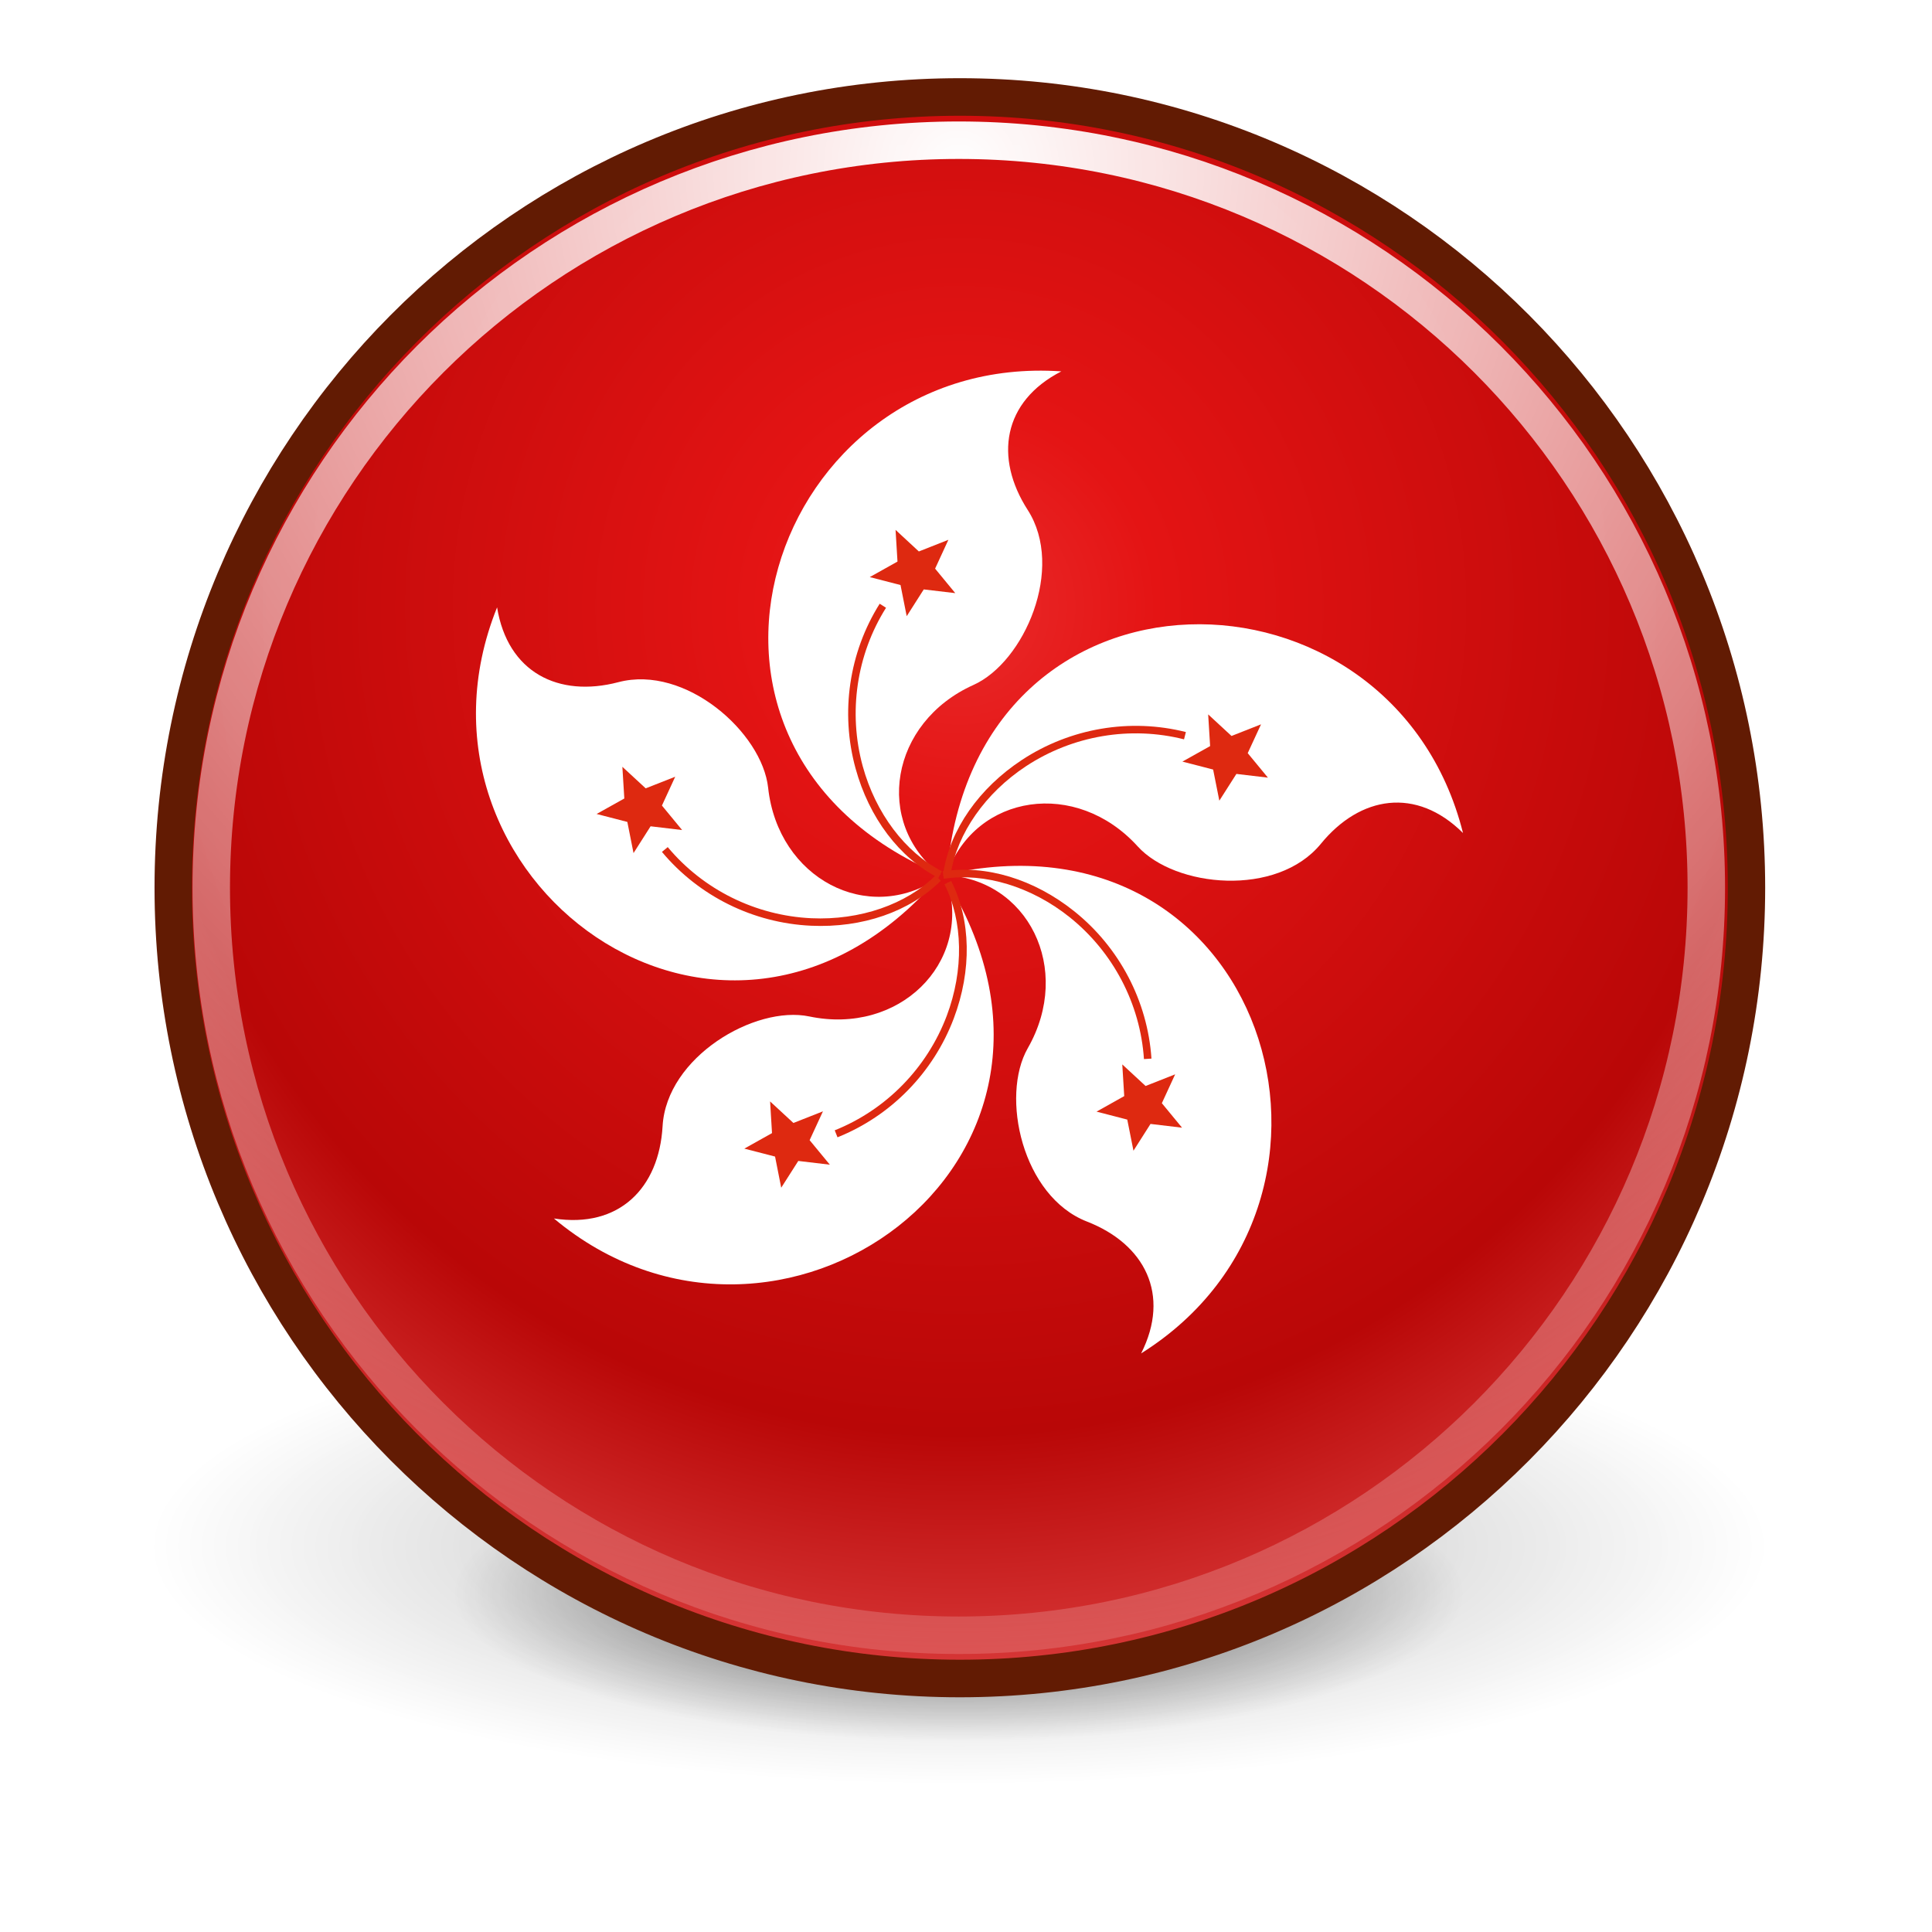 <?xml version="1.0" encoding="UTF-8" standalone="no"?>
<!-- Created with Inkscape (http://www.inkscape.org/) -->

<svg
   xmlns:dc="http://purl.org/dc/elements/1.1/"
   xmlns:cc="http://creativecommons.org/ns#"
   xmlns:rdf="http://www.w3.org/1999/02/22-rdf-syntax-ns#"
   xmlns:svg="http://www.w3.org/2000/svg"
   xmlns="http://www.w3.org/2000/svg"
   xmlns:xlink="http://www.w3.org/1999/xlink"
   xmlns:sodipodi="http://sodipodi.sourceforge.net/DTD/sodipodi-0.dtd"
   xmlns:inkscape="http://www.inkscape.org/namespaces/inkscape"
   width="64"
   height="64"
   id="svg5986"
   version="1.1"
   inkscape:version="0.48.0 r9654"
   sodipodi:docname="zh.svg">
  <defs
     id="defs5988">
    <radialGradient
       inkscape:collect="always"
       xlink:href="#linearGradient5224-8-4"
       id="radialGradient20582"
       gradientUnits="userSpaceOnUse"
       gradientTransform="matrix(1,0,0,0.294,0,18.848)"
       cx="14.5"
       cy="26.688"
       fx="14.5"
       fy="26.688"
       r="10" />
    <linearGradient
       id="linearGradient5224-8-4"
       inkscape:collect="always">
      <stop
         id="stop5226-89-09"
         offset="0"
         style="stop-color:#000000;stop-opacity:1;" />
      <stop
         id="stop5228-2-5"
         offset="1"
         style="stop-color:#000000;stop-opacity:0;" />
    </linearGradient>
    <radialGradient
       inkscape:collect="always"
       xlink:href="#linearGradient5224-8-4"
       id="radialGradient20584"
       gradientUnits="userSpaceOnUse"
       gradientTransform="matrix(1,0,0,0.294,0,18.848)"
       cx="14.5"
       cy="26.688"
       fx="14.5"
       fy="26.688"
       r="10" />
    <radialGradient
       inkscape:collect="always"
       xlink:href="#linearGradient5226-9"
       id="radialGradient20586"
       gradientUnits="userSpaceOnUse"
       gradientTransform="matrix(1.535,0,0,1.549,-15.738,-10.367)"
       cx="29.393"
       cy="18.898"
       fx="29.393"
       fy="18.898"
       r="29.7" />
    <linearGradient
       id="linearGradient5226-9">
      <stop
         id="stop5229-6"
         offset="0"
         style="stop-color:#63b512;stop-opacity:1;" />
      <stop
         style="stop-color:#58a30e;stop-opacity:1;"
         offset="0.16"
         id="stop5245-3" />
      <stop
         style="stop-color:#366b04;stop-opacity:1"
         offset="0.66"
         id="stop5235-8" />
      <stop
         id="stop5231-5"
         offset="1"
         style="stop-color:#87ea25;stop-opacity:1" />
    </linearGradient>
    <radialGradient
       inkscape:collect="always"
       xlink:href="#linearGradient5300-8-19"
       id="radialGradient20588"
       gradientUnits="userSpaceOnUse"
       gradientTransform="matrix(2.247,0,0,2.247,-37.128,-8.844)"
       cx="29.774"
       cy="7.092"
       fx="29.774"
       fy="7.092"
       r="25.38" />
    <linearGradient
       id="linearGradient5300-8-19"
       inkscape:collect="always">
      <stop
         id="stop5302-0-12"
         offset="0"
         style="stop-color:#ffffff;stop-opacity:1;" />
      <stop
         id="stop5304-4-1"
         offset="1"
         style="stop-color:#ffffff;stop-opacity:0;" />
    </linearGradient>
    <radialGradient
       inkscape:collect="always"
       xlink:href="#linearGradient19011-3"
       id="radialGradient20590"
       gradientUnits="userSpaceOnUse"
       gradientTransform="matrix(1.181,1.162,-0.895,0.91,1506.238,-412.665)"
       cx="340.721"
       cy="1566.791"
       fx="340.721"
       fy="1566.791"
       r="23.032" />
    <linearGradient
       id="linearGradient19011-3">
      <stop
         style="stop-color:#fefefe;stop-opacity:1;"
         offset="0"
         id="stop19013-7" />
      <stop
         id="stop19015-2"
         offset="0.16"
         style="stop-color:#ffffff;stop-opacity:1;" />
      <stop
         id="stop19017-3"
         offset="0.66"
         style="stop-color:#d6d6d6;stop-opacity:1;" />
      <stop
         style="stop-color:#cdcdcd;stop-opacity:1;"
         offset="1"
         id="stop19019-5" />
    </linearGradient>
    <radialGradient
       r="23.032"
       fy="1566.791"
       fx="340.721"
       cy="1566.791"
       cx="340.721"
       gradientTransform="matrix(1.181,1.162,-0.895,0.91,1506.238,-412.665)"
       gradientUnits="userSpaceOnUse"
       id="radialGradient5984"
       xlink:href="#linearGradient19011-3"
       inkscape:collect="always" />
    <radialGradient
       inkscape:collect="always"
       xlink:href="#linearGradient19011-3"
       id="radialGradient6072"
       gradientUnits="userSpaceOnUse"
       gradientTransform="matrix(1.012,0.996,-0.767,0.78,1121.861,-1020.532)"
       cx="340.721"
       cy="1566.791"
       fx="340.721"
       fy="1566.791"
       r="23.032" />
    <radialGradient
       inkscape:collect="always"
       xlink:href="#linearGradient5224-8-4"
       id="radialGradient6079"
       gradientUnits="userSpaceOnUse"
       gradientTransform="matrix(1,0,0,0.294,0,18.848)"
       cx="14.5"
       cy="26.688"
       fx="14.5"
       fy="26.688"
       r="10" />
    <radialGradient
       inkscape:collect="always"
       xlink:href="#linearGradient5224-8-4"
       id="radialGradient6081"
       gradientUnits="userSpaceOnUse"
       gradientTransform="matrix(1,0,0,0.294,0,18.848)"
       cx="14.5"
       cy="26.688"
       fx="14.5"
       fy="26.688"
       r="10" />
    <radialGradient
       inkscape:collect="always"
       xlink:href="#linearGradient5226-9"
       id="radialGradient6083"
       gradientUnits="userSpaceOnUse"
       gradientTransform="matrix(1.535,0,0,1.549,-15.738,-10.367)"
       cx="29.393"
       cy="18.898"
       fx="29.393"
       fy="18.898"
       r="29.7" />
    <radialGradient
       inkscape:collect="always"
       xlink:href="#linearGradient5300-8-19"
       id="radialGradient6085"
       gradientUnits="userSpaceOnUse"
       gradientTransform="matrix(2.247,0,0,2.247,-37.128,-8.844)"
       cx="29.774"
       cy="7.092"
       fx="29.774"
       fy="7.092"
       r="25.38" />
    <radialGradient
       inkscape:collect="always"
       xlink:href="#linearGradient5224-8-4"
       id="radialGradient6097"
       gradientUnits="userSpaceOnUse"
       gradientTransform="matrix(1,0,0,0.294,0,18.848)"
       cx="14.5"
       cy="26.688"
       fx="14.5"
       fy="26.688"
       r="10" />
    <radialGradient
       inkscape:collect="always"
       xlink:href="#linearGradient5224-8-4"
       id="radialGradient6099"
       gradientUnits="userSpaceOnUse"
       gradientTransform="matrix(1,0,0,0.294,0,18.848)"
       cx="14.5"
       cy="26.688"
       fx="14.5"
       fy="26.688"
       r="10" />
    <radialGradient
       inkscape:collect="always"
       xlink:href="#linearGradient5226-9"
       id="radialGradient6101"
       gradientUnits="userSpaceOnUse"
       gradientTransform="matrix(1.535,0,0,1.549,-15.738,-10.367)"
       cx="29.393"
       cy="18.898"
       fx="29.393"
       fy="18.898"
       r="29.7" />
    <radialGradient
       inkscape:collect="always"
       xlink:href="#linearGradient5300-8-19"
       id="radialGradient6103"
       gradientUnits="userSpaceOnUse"
       gradientTransform="matrix(2.247,0,0,2.247,-37.128,-8.844)"
       cx="29.774"
       cy="7.092"
       fx="29.774"
       fy="7.092"
       r="25.38" />
    <radialGradient
       inkscape:collect="always"
       xlink:href="#linearGradient19011-3"
       id="radialGradient6105"
       gradientUnits="userSpaceOnUse"
       gradientTransform="matrix(1.012,0.996,-0.767,0.78,1121.861,-1020.532)"
       cx="340.721"
       cy="1566.791"
       fx="340.721"
       fy="1566.791"
       r="23.032" />
    <linearGradient
       id="linearGradient19011-3-5">
      <stop
         style="stop-color:#fefefe;stop-opacity:1;"
         offset="0"
         id="stop19013-7-4" />
      <stop
         id="stop19015-2-0"
         offset="0.16"
         style="stop-color:#ffffff;stop-opacity:1;" />
      <stop
         id="stop19017-3-4"
         offset="0.66"
         style="stop-color:#d6d6d6;stop-opacity:1;" />
      <stop
         style="stop-color:#cdcdcd;stop-opacity:1;"
         offset="1"
         id="stop19019-5-8" />
    </linearGradient>
    <radialGradient
       inkscape:collect="always"
       xlink:href="#linearGradient19011-3-7"
       id="radialGradient20892"
       gradientUnits="userSpaceOnUse"
       gradientTransform="matrix(-1.181,1.162,0.895,0.91,-482.93,-412.665)"
       cx="340.721"
       cy="1566.791"
       fx="340.721"
       fy="1566.791"
       r="23.032" />
    <linearGradient
       id="linearGradient19011-3-7">
      <stop
         style="stop-color:#fefefe;stop-opacity:1;"
         offset="0"
         id="stop19013-7-8" />
      <stop
         id="stop19015-2-6"
         offset="0.16"
         style="stop-color:#ffffff;stop-opacity:1;" />
      <stop
         id="stop19017-3-8"
         offset="0.66"
         style="stop-color:#d6d6d6;stop-opacity:1;" />
      <stop
         style="stop-color:#cdcdcd;stop-opacity:1;"
         offset="1"
         id="stop19019-5-84" />
    </linearGradient>
    <linearGradient
       id="linearGradient20979">
      <stop
         style="stop-color:#ecd043;stop-opacity:1;"
         offset="0"
         id="stop20981" />
      <stop
         id="stop20983"
         offset="0.16"
         style="stop-color:#f2c618;stop-opacity:1;" />
      <stop
         id="stop20985"
         offset="0.66"
         style="stop-color:#c6a500;stop-opacity:1;" />
      <stop
         style="stop-color:#eadd25;stop-opacity:1;"
         offset="1"
         id="stop20987" />
    </linearGradient>
    <linearGradient
       id="linearGradient19011-6">
      <stop
         style="stop-color:#ea2e2e;stop-opacity:1;"
         offset="0"
         id="stop19013-8" />
      <stop
         id="stop19015-5"
         offset="0.16"
         style="stop-color:#e41414;stop-opacity:1;" />
      <stop
         id="stop19017-2"
         offset="0.66"
         style="stop-color:#b90707;stop-opacity:1;" />
      <stop
         style="stop-color:#ef5e5e;stop-opacity:1;"
         offset="1"
         id="stop19019-8" />
    </linearGradient>
    <radialGradient
       inkscape:collect="always"
       xlink:href="#linearGradient5224-8-2"
       id="radialGradient6137"
       gradientUnits="userSpaceOnUse"
       gradientTransform="matrix(1,0,0,0.294,0,18.848)"
       cx="14.5"
       cy="26.688"
       fx="14.5"
       fy="26.688"
       r="10" />
    <linearGradient
       id="linearGradient5224-8-2"
       inkscape:collect="always">
      <stop
         id="stop5226-89-0"
         offset="0"
         style="stop-color:#000000;stop-opacity:1;" />
      <stop
         id="stop5228-2-0"
         offset="1"
         style="stop-color:#000000;stop-opacity:0;" />
    </linearGradient>
    <filter
       color-interpolation-filters="sRGB"
       height="1.668"
       y="-0.334"
       width="1.196"
       x="-0.098"
       id="filter5296-8-3"
       inkscape:collect="always">
      <feGaussianBlur
         id="feGaussianBlur5298-8-3"
         stdDeviation="0.818"
         inkscape:collect="always" />
    </filter>
    <radialGradient
       inkscape:collect="always"
       xlink:href="#linearGradient5224-8-2"
       id="radialGradient6139"
       gradientUnits="userSpaceOnUse"
       gradientTransform="matrix(1,0,0,0.294,0,18.848)"
       cx="14.5"
       cy="26.688"
       fx="14.5"
       fy="26.688"
       r="10" />
    <radialGradient
       inkscape:collect="always"
       xlink:href="#linearGradient19011-4"
       id="radialGradient6141"
       gradientUnits="userSpaceOnUse"
       gradientTransform="matrix(1.535,0,0,1.549,-15.738,-10.367)"
       cx="29.393"
       cy="18.898"
       fx="29.393"
       fy="18.898"
       r="29.7" />
    <linearGradient
       id="linearGradient19011-4">
      <stop
         style="stop-color:#ea2b2b;stop-opacity:1;"
         offset="0"
         id="stop19013-3" />
      <stop
         id="stop19015-34"
         offset="0.16"
         style="stop-color:#e41414;stop-opacity:1;" />
      <stop
         id="stop19017-24"
         offset="0.66"
         style="stop-color:#b90707;stop-opacity:1;" />
      <stop
         style="stop-color:#ef5e5e;stop-opacity:1;"
         offset="1"
         id="stop19019-53" />
    </linearGradient>
    <radialGradient
       inkscape:collect="always"
       xlink:href="#linearGradient5300-8-1"
       id="radialGradient6143"
       gradientUnits="userSpaceOnUse"
       gradientTransform="matrix(2.247,0,0,2.247,-37.128,-8.844)"
       cx="29.774"
       cy="7.092"
       fx="29.774"
       fy="7.092"
       r="25.38" />
    <linearGradient
       id="linearGradient5300-8-1"
       inkscape:collect="always">
      <stop
         id="stop5302-0-1"
         offset="0"
         style="stop-color:#ffffff;stop-opacity:1;" />
      <stop
         id="stop5304-4-3"
         offset="1"
         style="stop-color:#ffffff;stop-opacity:0;" />
    </linearGradient>
    <radialGradient
       gradientUnits="userSpaceOnUse"
       gradientTransform="matrix(1,0,0,0.294,0,18.848)"
       r="10"
       fy="26.688"
       fx="14.5"
       cy="26.688"
       cx="14.5"
       id="radialGradient5230-2"
       xlink:href="#linearGradient5224-8"
       inkscape:collect="always" />
    <linearGradient
       id="linearGradient5224-8"
       inkscape:collect="always">
      <stop
         id="stop5226-89"
         offset="0"
         style="stop-color:#000000;stop-opacity:1;" />
      <stop
         id="stop5228-2"
         offset="1"
         style="stop-color:#000000;stop-opacity:0;" />
    </linearGradient>
    <filter
       color-interpolation-filters="sRGB"
       height="1.668"
       y="-0.334"
       width="1.196"
       x="-0.098"
       id="filter5296-8"
       inkscape:collect="always">
      <feGaussianBlur
         id="feGaussianBlur5298-8"
         stdDeviation="0.818"
         inkscape:collect="always" />
    </filter>
    <radialGradient
       r="10"
       fy="26.688"
       fx="14.5"
       cy="26.688"
       cx="14.5"
       gradientTransform="matrix(1,0,0,0.294,0,18.848)"
       gradientUnits="userSpaceOnUse"
       id="radialGradient5330-8"
       xlink:href="#linearGradient5224-8"
       inkscape:collect="always" />
    <radialGradient
       gradientTransform="matrix(1.535,0,0,1.549,-15.738,-10.367)"
       gradientUnits="userSpaceOnUse"
       r="29.7"
       fy="18.898"
       fx="29.393"
       cy="18.898"
       cx="29.393"
       id="radialGradient5233-6"
       xlink:href="#linearGradient19011-4-3"
       inkscape:collect="always" />
    <linearGradient
       id="linearGradient19011-4-3">
      <stop
         style="stop-color:#ea2b2b;stop-opacity:1;"
         offset="0"
         id="stop19013-3-1" />
      <stop
         id="stop19015-34-4"
         offset="0.16"
         style="stop-color:#e41414;stop-opacity:1;" />
      <stop
         id="stop19017-24-9"
         offset="0.66"
         style="stop-color:#b90707;stop-opacity:1;" />
      <stop
         style="stop-color:#ef5e5e;stop-opacity:1;"
         offset="1"
         id="stop19019-53-2" />
    </linearGradient>
    <radialGradient
       gradientTransform="matrix(2.247,0,0,2.247,-37.128,-8.844)"
       gradientUnits="userSpaceOnUse"
       r="25.38"
       fy="7.092"
       fx="29.774"
       cy="7.092"
       cx="29.774"
       id="radialGradient5306-3"
       xlink:href="#linearGradient5300-8"
       inkscape:collect="always" />
    <linearGradient
       id="linearGradient5300-8"
       inkscape:collect="always">
      <stop
         id="stop5302-0"
         offset="0"
         style="stop-color:#ffffff;stop-opacity:1;" />
      <stop
         id="stop5304-4"
         offset="1"
         style="stop-color:#ffffff;stop-opacity:0;" />
    </linearGradient>
  </defs>
  <sodipodi:namedview
     id="base"
     pagecolor="#ffffff"
     bordercolor="#666666"
     borderopacity="1.0"
     inkscape:pageopacity="0.0"
     inkscape:pageshadow="2"
     inkscape:zoom="1"
     inkscape:cx="-6.6925158"
     inkscape:cy="87.757612"
     inkscape:document-units="px"
     inkscape:current-layer="layer1"
     showgrid="false"
     fit-margin-top="0"
     fit-margin-left="0"
     fit-margin-right="0"
     fit-margin-bottom="0"
     inkscape:window-width="1280"
     inkscape:window-height="723"
     inkscape:window-x="0"
     inkscape:window-y="25"
     inkscape:window-maximized="1" />
  <g
     inkscape:label="Layer 1"
     inkscape:groupmode="layer"
     id="layer1"
     transform="translate(-236.968,-521.476)">
    <g
       id="g23929"
       transform="matrix(0.589,0,0,0.589,611.65,117.873)">
      <g
         id="g18717-6"
         transform="translate(-3.566,171.912)">
        <path
           sodipodi:type="arc"
           style="opacity:0.53;color:#000000;fill:url(#radialGradient5230-2);fill-opacity:1;fill-rule:nonzero;stroke:none;stroke-width:1;marker:none;visibility:visible;display:inline;overflow:visible;filter:url(#filter5296-8);enable-background:accumulate"
           id="path4645-8"
           sodipodi:cx="14.5"
           sodipodi:cy="26.6875"
           sodipodi:rx="10"
           sodipodi:ry="2.9375"
           d="m 24.5,26.688 c 0,1.622 -4.477,2.938 -10,2.938 -5.523,0 -10,-1.315 -10,-2.938 0,-1.622 4.477,-2.938 10,-2.938 5.523,0 10,1.315 10,2.938 z"
           transform="matrix(4.545,0,0,4.541,-644.538,479.085)" />
        <path
           transform="matrix(2.84,0,0,2.838,-619.82,527.18)"
           d="m 24.5,26.688 c 0,1.622 -4.477,2.938 -10,2.938 -5.523,0 -10,-1.315 -10,-2.938 0,-1.622 4.477,-2.938 10,-2.938 5.523,0 10,1.315 10,2.938 z"
           sodipodi:ry="2.9375"
           sodipodi:rx="10"
           sodipodi:cy="26.6875"
           sodipodi:cx="14.5"
           id="path5328-7"
           style="opacity:0.801;color:#000000;fill:url(#radialGradient5330-8);fill-opacity:1;fill-rule:nonzero;stroke:none;stroke-width:1;marker:none;visibility:visible;display:inline;overflow:visible;filter:url(#filter5296-8);enable-background:accumulate"
           sodipodi:type="arc" />
        <path
           sodipodi:type="arc"
           style="fill:url(#radialGradient5233-6);fill-opacity:1;fill-rule:evenodd;stroke:#621b03;stroke-width:1.378;stroke-linecap:butt;stroke-linejoin:miter;stroke-miterlimit:4;stroke-opacity:1;stroke-dasharray:none"
           id="path907-9"
           sodipodi:cx="29.392656"
           sodipodi:cy="29.207693"
           sodipodi:rx="29.010935"
           sodipodi:ry="29.010935"
           d="m 58.404,29.208 c 0,16.022 -12.989,29.011 -29.011,29.011 -16.022,0 -29.011,-12.989 -29.011,-29.011 0,-16.022 12.989,-29.011 29.011,-29.011 16.022,0 29.011,12.989 29.011,29.011 z"
           transform="matrix(1.525,0,0,1.533,-623.407,518.474)" />
        <path
           sodipodi:type="arc"
           style="fill:none;stroke:url(#radialGradient5306-3);stroke-width:1.212;stroke-linecap:round;stroke-linejoin:round;stroke-miterlimit:4;stroke-opacity:1;stroke-dasharray:none;stroke-dashoffset:0"
           id="path1552-0"
           sodipodi:cx="29.77438"
           sodipodi:cy="30.352861"
           sodipodi:rx="24.175779"
           sodipodi:ry="24.175779"
           d="m 53.95,30.353 c 0,13.352 -10.824,24.176 -24.176,24.176 -13.352,0 -24.176,-10.824 -24.176,-24.176 0,-13.352 10.824,-24.176 24.176,-24.176 13.352,0 24.176,10.824 24.176,24.176 z"
           transform="matrix(1.739,0,0,1.739,-630.42,510.466)" />
      </g>
      <g
         transform="translate(-159.724,-198.038)"
         id="g19056">
        <g
           id="petal"
           transform="matrix(0.162,0,0,0.162,-496.427,883.873)">
          <path
             d="m 449.964,299.913 c -105.263,-44.486 -58.602,-181.582 42.07,-174.691 -20.366,10.467 -23.318,29.998 -11.687,48.09 13.024,20.256 -1.199,52.849 -18.806,60.767 -28.935,13.024 -34.728,47.75 -11.577,65.833 z"
             id="path3961"
             style="fill:#ffffff"
             inkscape:connector-curvature="0" />
          <path
             d="m 444.272,200.92 -5.92,9.294 -2.145,-10.814 -10.678,-2.759 9.625,-5.389 -0.671,-11 8.085,7.489 10.256,-4.043 -4.611,10.009 7.001,8.505 z"
             id="path3963"
             style="fill:#de2910"
             inkscape:connector-curvature="0" />
          <path
             d="m 450.56,298.759 c -12.731,-6.535 -22.996,-20.155 -27.468,-36.431 -5.115,-18.67 -2.173,-38.742 8.083,-55.038 l -2.208,-1.394 c -10.641,16.929 -13.693,37.743 -8.386,57.119 4.728,17.222 15.214,31.098 28.787,38.064 z"
             id="path3965"
             style="fill:#de2910"
             inkscape:connector-curvature="0" />
        </g>
        <use
           transform="matrix(-0.809,-0.588,0.588,-0.809,-1314.026,1438.236)"
           id="use3967"
           x="0"
           y="0"
           width="900"
           height="600"
           xlink:href="#petal" />
        <use
           transform="matrix(-0.809,0.588,-0.588,-0.809,-217.708,1935.884)"
           id="use3969"
           x="0"
           y="0"
           width="900"
           height="600"
           xlink:href="#petal" />
        <use
           transform="matrix(0.309,0.951,-0.951,0.309,594.494,1047.035)"
           id="use3971"
           x="0"
           y="0"
           width="900"
           height="600"
           xlink:href="#petal" />
        <use
           transform="matrix(0.309,-0.951,0.951,0.309,-1179.541,241.747)"
           id="use3975"
           x="0"
           y="0"
           width="900"
           height="600"
           xlink:href="#petal" />
      </g>
    </g>
  </g>
</svg>
